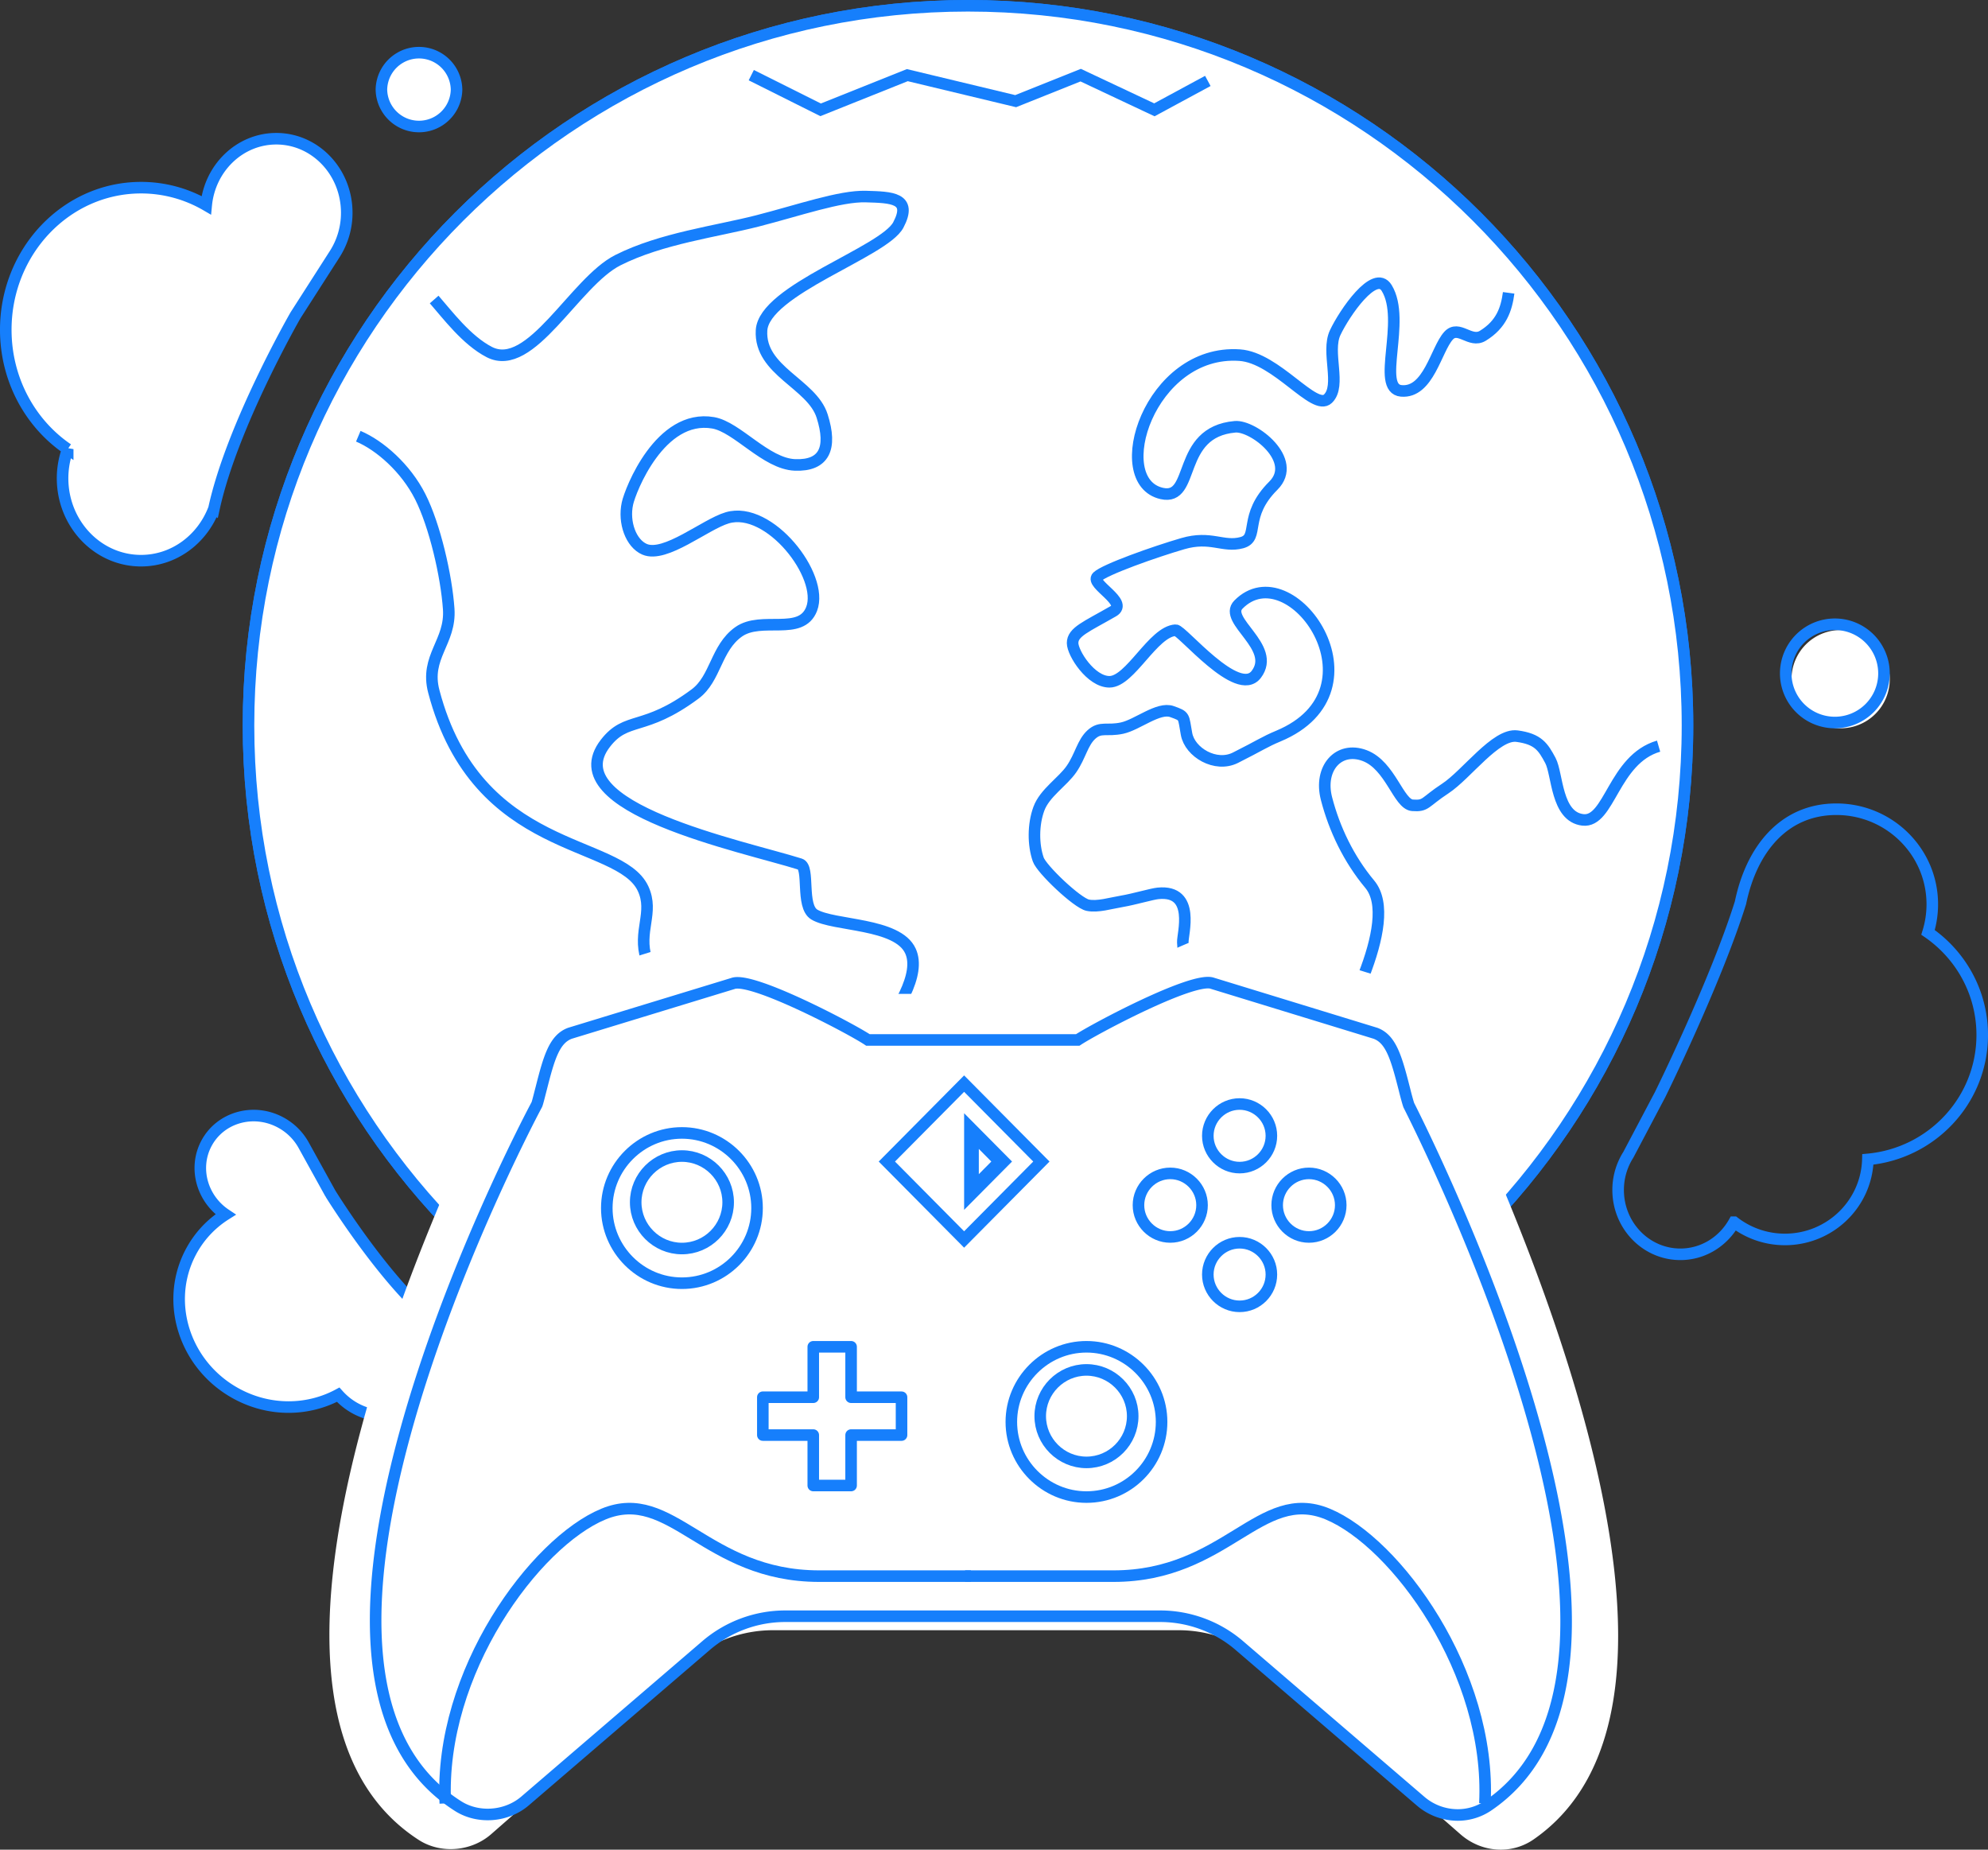<svg xmlns="http://www.w3.org/2000/svg" width="344" height="320" viewBox="0 0 344 320"><rect x="0" y="0" width="344" height="320" fill="#333333" stroke="none"/><g fill="none" fill-rule="evenodd"><path fill="#FFF" d="M43 125.5C43 194.26 98.741 250 167.5 250c68.76 0 124.5-55.74 124.5-124.5C292 56.74 236.26 1 167.5 1 98.741 1 43 56.74 43 125.5"/><path stroke="#167FFC" stroke-width="2" d="M43 125.5C43 194.26 98.741 250 167.5 250c68.76 0 124.5-55.74 124.5-124.5C292 56.74 236.26 1 167.5 1 98.741 1 43 56.74 43 125.5z"/><path fill="#FFF" d="M167.5 250c68.76 0 124.5-55.74 124.5-124.5C292 56.74 236.26 1 167.5 1 98.741 1 43 56.74 43 125.5 43 194.26 98.741 250 167.5 250z"/><path stroke="#167FFC" stroke-width="2" d="M43 125.5C43 194.26 98.741 250 167.5 250c68.76 0 124.5-55.74 124.5-124.5C292 56.74 236.26 1 167.5 1 98.741 1 43 56.74 43 125.5z"/><path stroke="#167FFC" stroke-width="2" d="M75.127 51.817c2.277 2.597 5.603 7.06 9.542 9.091 7.206 3.705 14.756-12.135 22.265-15.907 7.5-3.775 16.987-4.952 24.139-6.785 7.15-1.832 14.301-4.339 18.746-4.211 4.441.128 8.116.19 5.625 4.914-2.492 4.72-23.276 11.235-23.67 18.245-.397 7.01 8.708 9.209 10.484 14.802 1.784 5.59.362 8.661-4.69 8.467-5.056-.19-10.003-6.569-14.17-7.286-9.192-1.584-14.337 11.685-14.826 13.956-.72 3.315.623 6.92 2.966 7.925 3.577 1.527 10.454-4.306 14.31-5.445 7.254-2.151 16.81 10.057 14.593 15.768-1.847 4.763-8.66 1.158-12.627 3.955-3.958 2.8-3.941 8.083-7.536 10.755-8.879 6.596-11.825 3.753-15.527 8.54-8.631 11.165 23.764 17.77 33.68 20.887 1.749.547.08 7.286 2.474 8.73 3.348 2.02 14.413 1.41 16.64 6.314 3.634 7.965-15.582 25.402-19.902 32.277-5.446 8.676-5.301 25.224-6.091 26.432-2.392 3.664-9.848-6.83-10.317-12.395-.596-7.156 2.596-24.354.94-32.282-1.658-7.926-8.746-7.809-10.314-12.63-1.569-4.821 1.359-8.052-.59-12.21-4.102-8.777-28.725-5.632-36.206-34.104-1.576-6.005 2.977-8.53 2.578-14.272-.4-5.739-2.408-14.442-4.92-19.412C70.207 80.96 65.717 77.045 62 75.47m225 53.617c-7.826 2.271-8.473 13.298-13.11 12.756-4.633-.54-4.356-7.919-5.612-10.273-1.256-2.349-2.11-3.722-5.773-4.214-3.658-.492-8.727 6.64-12.403 9.053-3.678 2.412-3.268 3.092-5.693 2.912-2.424-.184-3.79-6.911-8.278-8.603-4.496-1.691-7.954 2.194-6.596 7.445 1.36 5.258 3.854 10.467 7.48 14.807 5.415 6.481-5.254 25.125-8.657 31.253-2.222 3.98-4.404 8.231-7.205 10.255-2.805 2.022-4.574 4.053-8.18.85-3.595-3.199-6-12.634-6.34-16.685-.217-2.545-1.316-5.414-1.96-15.628-.08-1.331 2.298-9.106-4.275-8.461-1.068.1-4.198 1.029-6.227 1.369-2.028.34-4.24 1.037-5.945.682-1.83-.377-7.992-6.228-8.572-7.916-.874-2.52-.905-6.006.108-8.768 1.02-2.763 4.115-4.638 5.66-6.89 1.548-2.257 1.885-4.552 3.45-5.97 1.57-1.414 2.644-.53 5.282-1.095 2.637-.564 6.3-3.69 8.628-2.862 2.326.828 1.95.717 2.535 3.888.585 3.175 5.028 5.823 8.461 4.1 4.216-2.114 5.003-2.738 7.434-3.75 19.034-7.954 2.178-31.978-6.912-22.748-2.728 2.77 6.683 7.328 3.086 12.07-3.215 4.238-12.87-7.698-13.958-7.636-3.91.222-7.844 8.925-11.453 8.925-3.213 0-6.373-4.96-6.373-6.704 0-1.934 2.37-2.814 7.031-5.497 2.696-1.553-4.043-4.724-2.751-5.978 1.298-1.248 9.932-4.306 14.789-5.72 4.853-1.414 6.957.7 10.195-.166 3.174-.846.137-4.547 5.47-9.861 4.428-4.409-3.465-10.467-6.624-10.19-10.294.902-6.741 12.87-12.674 11.538-9.354-2.096-2.132-25.024 13.481-23.933 6.387.448 12.904 9.816 15.269 7.536 2.365-2.28-.335-8.055 1.249-11.42 1.582-3.367 6.863-11.099 8.92-7.723 3.452 5.653-1.969 17.388 2.519 17.791 4.724.422 6.014-7.154 8.172-9.539 1.746-1.927 3.764 1.338 5.945 0 3.208-1.965 4.083-4.582 4.463-7.423"/><path fill="#FFF" d="M57.941 43.925A13.203 13.203 0 0 0 60 36.804C60 29.733 54.544 24 47.81 24c-6.316 0-11.509 5.045-12.128 11.506a22.425 22.425 0 0 0-11.276-3.039C11.48 32.467 1 43.473 1 57.05c0 8.66 4.27 16.273 10.716 20.65a14.848 14.848 0 0 0-.888 5.04c0 7.877 6.08 14.26 13.578 14.26 5.721 0 10.608-3.722 12.606-8.986l.006.004c3.108-14.351 14.116-33.468 14.117-33.47l6.806-10.623"/><path stroke="#167FFC" stroke-width="2" d="M57.941 43.925A13.203 13.203 0 0 0 60 36.804C60 29.733 54.544 24 47.81 24c-6.316 0-11.509 5.045-12.128 11.506a22.425 22.425 0 0 0-11.276-3.039C11.48 32.467 1 43.473 1 57.05c0 8.66 4.27 16.273 10.716 20.65a14.848 14.848 0 0 0-.888 5.04c0 7.877 6.08 14.26 13.578 14.26 5.721 0 10.608-3.722 12.606-8.986l.006.004c3.108-14.351 14.116-33.468 14.117-33.47l6.806-10.623z"/><path fill="#FFF" d="M52.535 198.105a9.911 9.911 0 0 0-3.994-3.924c-4.693-2.517-10.44-.88-12.834 3.66-2.246 4.258-.745 9.554 3.324 12.272a17.157 17.157 0 0 0-6.027 6.521c-4.597 8.713-1.018 19.697 7.993 24.529 5.75 3.085 12.321 2.915 17.52.128.84.94 1.849 1.762 3.028 2.394 5.228 2.803 11.628.978 14.295-4.077 2.035-3.857 1.3-8.477-1.482-11.697l.005-.003c-8.421-7.205-17.197-21.431-17.197-21.432l-4.63-8.37z"/><path stroke="#167FFC" stroke-width="2" d="M52.535 198.105a9.911 9.911 0 0 0-3.994-3.924c-4.693-2.517-10.44-.88-12.834 3.66-2.246 4.258-.745 9.554 3.324 12.272a17.157 17.157 0 0 0-6.027 6.521c-4.597 8.713-1.018 19.697 7.993 24.529 5.75 3.085 12.321 2.915 17.52.128.84.94 1.849 1.762 3.028 2.394 5.228 2.803 11.628.978 14.295-4.077 2.035-3.857 1.3-8.477-1.482-11.697l.005-.003c-8.421-7.205-17.197-21.431-17.197-21.432l-4.63-8.37zM343 179.06c0-7.356-3.712-13.85-9.378-17.755.478-1.537.738-3.168.738-4.861 0-9.082-7.433-16.444-16.602-16.444-9.076 0-14.673 6.92-16.587 16.173-4.321 13.78-13.91 33.198-13.91 33.198l-5.493 10.405A11.314 11.314 0 0 0 280 205.97c.05 6.138 4.907 11.075 10.85 11.029 3.95-.032 7.374-2.263 9.22-5.554a14.387 14.387 0 0 0 8.783 2.983c7.806 0 14.145-6.165 14.36-13.847C334.31 199.563 343 190.318 343 179.06z"/><path fill="#FFF" d="M79 15.5a6.501 6.501 0 0 1-13 0 6.501 6.501 0 0 1 13 0"/><path stroke="#167FFC" stroke-width="2" d="M79 15.5a6.501 6.501 0 0 1-13 0 6.501 6.501 0 0 1 13 0z"/><path fill="#FFF" d="M327 117.5a8.5 8.5 0 0 1-8.5 8.5 8.5 8.5 0 1 1 8.5-8.5"/><path stroke="#167FFC" stroke-width="2" d="M326 116.5a8.5 8.5 0 0 1-8.5 8.5 8.5 8.5 0 1 1 8.5-8.5z"/><path fill="#FFF" d="M149.215 171.947c-3.158-2.161-21.698-12.116-25.264-10.79l-30.55 9.517c-2.898 1.1-3.902 4.552-5.388 10.544-.297 1.137-.669 2.73-.818 3.073-1.672 3.186-16.459 32.087-24.707 62.886-9.808 36.601-6.466 60.534 9.993 71.154 3.792 2.428 9.067 2.01 12.523-1.024l33.92-29.698a22.551 22.551 0 0 1 14.825-5.575h70.186c5.425 0 10.7 1.972 14.824 5.575l33.92 29.698c1.97 1.745 4.46 2.693 7.023 2.693a9.971 9.971 0 0 0 5.573-1.707c15.792-10.847 18.911-34.857 9.215-71.344-7.394-27.84-20.212-54.96-23.965-62.545-.148-.417-.558-1.934-.817-3.034-1.524-6.107-2.526-9.597-5.425-10.696l-30.55-9.554c-3.566-1.327-22.129 8.742-25.213 10.827h-39.305z"/><path fill="#FFF" d="M150.185 179.914c-2.917-1.958-20.044-10.973-23.34-9.772l-28.22 8.618c-2.677.996-3.604 4.123-4.976 9.55-.275 1.03-.619 2.473-.756 2.783-1.544 2.885-15.203 29.06-22.823 56.953-9.061 33.15-5.973 54.824 9.233 64.443 3.5 2.198 8.373 1.82 11.566-.928l31.336-26.898a21.08 21.08 0 0 1 13.693-5.049h64.836c5.01 0 9.884 1.788 13.693 5.05l31.336 26.897A9.889 9.889 0 0 0 252.25 314a9.35 9.35 0 0 0 5.149-1.547c14.586-9.824 17.468-31.567 8.51-64.613-6.829-25.213-18.67-49.775-22.136-56.645-.137-.377-.515-1.752-.756-2.747-1.407-5.53-2.333-8.692-5.01-9.688l-28.221-8.651c-3.296-1.203-20.443 7.916-23.291 9.805h-36.31z"/><path stroke="#167FFC" stroke-width="2" d="M166.829 187.47l-13.37 13.483 13.37 13.483 13.37-13.483z"/><path fill="#167FFC" d="M166.829 192.591v16.72l8.292-8.36-8.292-8.36zm2.544 6.176l2.164 2.184-2.164 2.183v-4.367z"/><path stroke="#167FFC" stroke-width="2" d="M150.185 179.914c-2.917-1.958-20.044-10.973-23.34-9.772l-28.22 8.618c-2.677.996-3.604 4.123-4.976 9.55-.275 1.03-.619 2.473-.756 2.783-1.544 2.885-15.203 29.06-22.823 56.953-9.061 33.15-5.973 54.824 9.233 64.443 3.5 2.198 8.373 1.82 11.566-.928l31.336-26.898a21.08 21.08 0 0 1 13.693-5.049h64.836c5.01 0 9.884 1.788 13.693 5.05l31.336 26.897A9.889 9.889 0 0 0 252.25 314a9.35 9.35 0 0 0 5.149-1.547c14.586-9.824 17.468-31.567 8.51-64.613-6.829-25.213-18.67-49.775-22.136-56.645-.137-.377-.515-1.752-.756-2.747-1.407-5.53-2.333-8.692-5.01-9.688l-28.221-8.651c-3.296-1.203-20.443 7.916-23.291 9.805h-36.31z"/><path stroke="#167FFC" stroke-width="2" d="M188 259c-7.15 0-13-5.85-13-13s5.85-13 13-13 13 5.85 13 13-5.808 13-13 13zm-70-37c-7.15 0-13-5.85-13-13s5.85-13 13-13 13 5.85 13 13-5.808 13-13 13z"/><path stroke="#167FFC" stroke-width="2" d="M188 253c-4.4 0-8-3.6-8-8s3.6-8 8-8 8 3.6 8 8-3.574 8-8 8zm-70-37c-4.4 0-8-3.6-8-8s3.6-8 8-8 8 3.6 8 8-3.574 8-8 8zm84.5-2c-3.025 0-5.5-2.475-5.5-5.5 0-3.024 2.475-5.5 5.5-5.5s5.5 2.476 5.5 5.5c0 3.025-2.457 5.5-5.5 5.5zm24 0c-3.025 0-5.5-2.475-5.5-5.5 0-3.024 2.475-5.5 5.5-5.5s5.5 2.476 5.5 5.5c0 3.025-2.457 5.5-5.5 5.5zm-12-12c-3.025 0-5.5-2.475-5.5-5.5s2.475-5.5 5.5-5.5 5.5 2.475 5.5 5.5-2.457 5.5-5.5 5.5zm0 24c-3.025 0-5.5-2.475-5.5-5.5s2.475-5.5 5.5-5.5 5.5 2.475 5.5 5.5-2.457 5.5-5.5 5.5z"/><path stroke="#167FFC" stroke-linejoin="round" stroke-width="2" d="M156 248.273h-8.727V257h-6.546v-8.727H132v-6.546h8.727V233h6.546v8.727H156z"/><path stroke="#167FFC" stroke-width="2" d="M77.055 312c-1.136-22.732 15.57-45.177 27.361-50.055 11.792-4.88 17.688 10.734 37.342 10.734H168"/><path stroke="#167FFC" stroke-width="2" d="M256.945 312c1.13-22.732-15.466-45.177-27.18-50.055-11.715-4.88-17.574 10.734-37.096 10.734H167M130 13l12 6 15-6 18.75 4.5L187 13l12.75 6 9.25-5"/></g></svg>